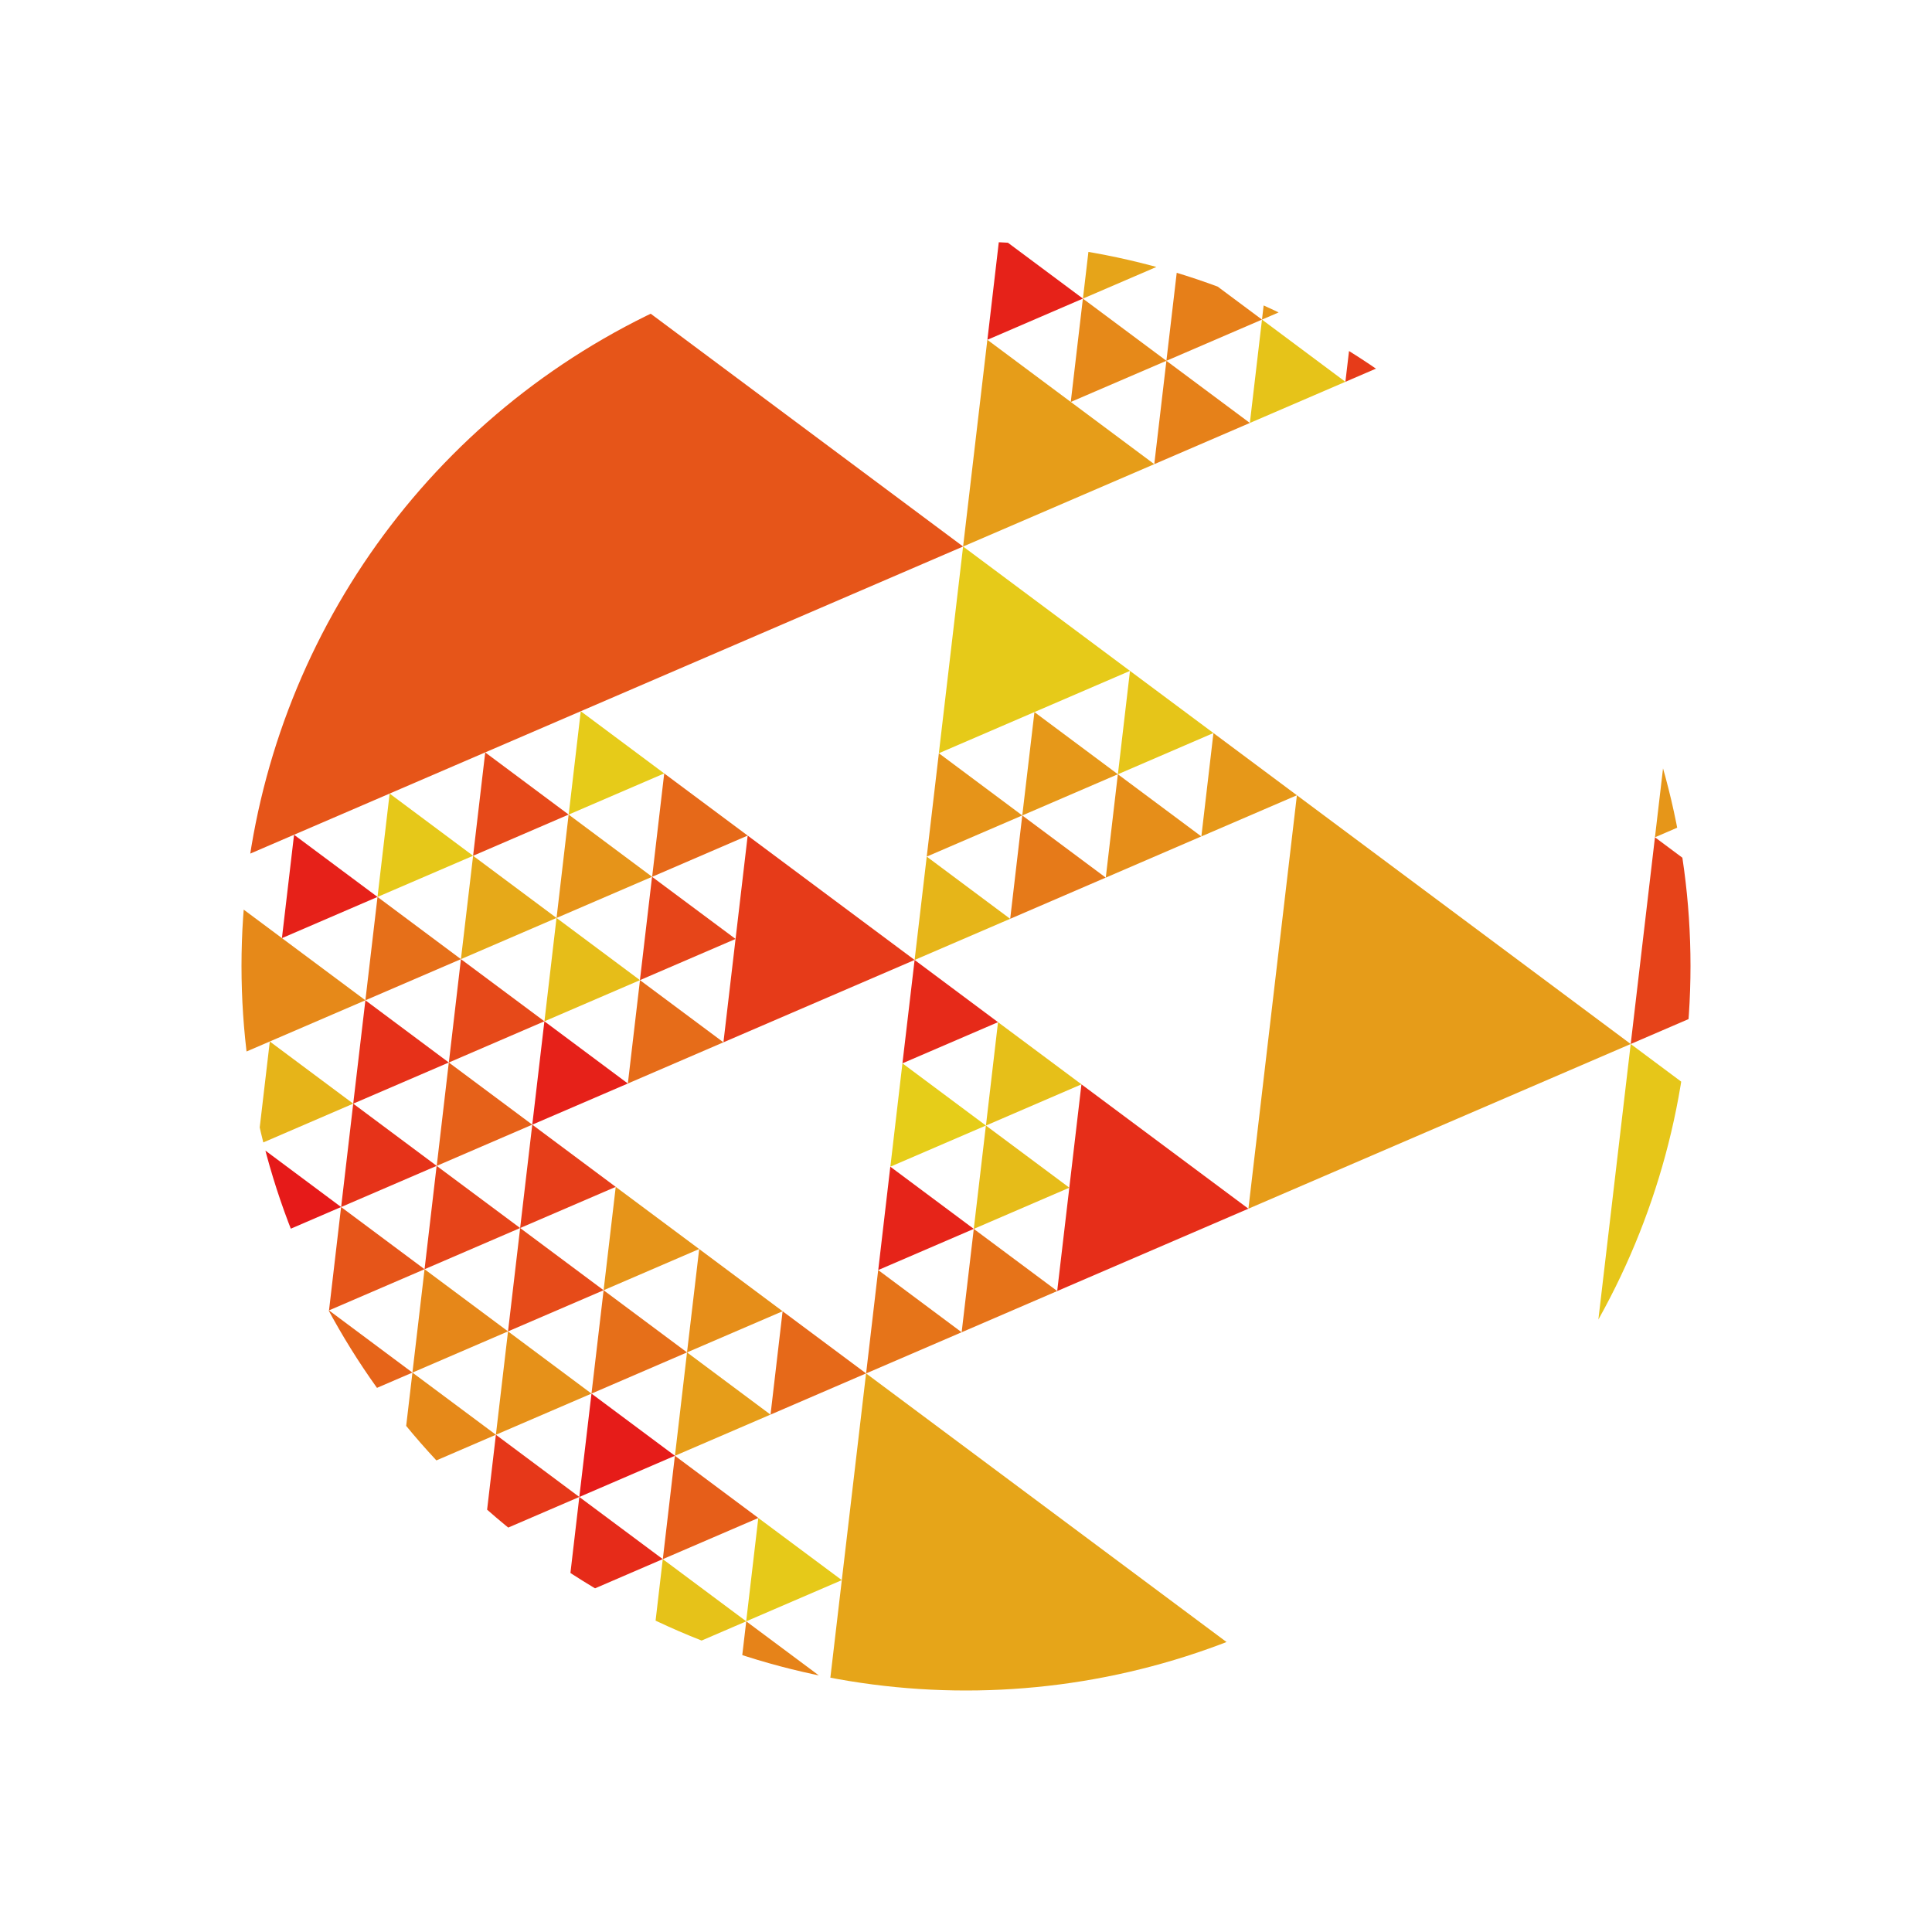 <svg xmlns="http://www.w3.org/2000/svg" width="400" height="400"><defs><clipPath id="a"><circle cx="200" cy="200" r="150"/></clipPath></defs><g clip-path="url(#a)"><path fill="#e69619" d="M382.22 156.3l-34.56-25.75-5.02 42.8z"/><path fill="#e64319" d="M377.2 199.1l-34.56-25.75-5.02 42.8z"/><path fill="#e6c619" d="M475.84 319.15l-138.22-103-20.09 171.2z"/><path fill="#e63b19" d="M298.34 70.52l-17.27-12.87-2.52 21.4z"/><path fill="#e6c319" d="M278.55 79.05l-17.27-12.88-2.51 21.4z"/><path fill="#e67f19" d="M261.28 66.17L244 53.3l-2.51 21.4z"/><path fill="#e68119" d="M258.77 87.57L241.49 74.7l-2.51 21.4z"/><path fill="#e6a419" d="M244 53.3l-17.28-12.88-2.51 21.4z"/><path fill="#e62219" d="M224.21 61.82l-17.28-12.87-2.5 21.4z"/><path fill="#e69d19" d="M238.98 96.1l-34.56-25.75-5.02 42.8z"/><path fill="#e68919" d="M241.49 74.7L224.2 61.82l-2.51 21.4z"/><path fill="#e69619" d="M281.07 57.65l-17.28-12.88-2.51 21.4z"/><path fill="#e65519" d="M199.4 113.15l-138.22-103-20.09 171.2z"/><path fill="#e6a519" d="M317.53 387.35l-138.22-103-20.09 171.2z"/><path fill="#e66919" d="M179.31 284.35l-17.28-12.87-2.5 21.4z"/><path fill="#e68e19" d="M162.03 271.48l-17.27-12.88-2.52 21.4z"/><path fill="#e69d19" d="M159.52 292.88L142.24 280l-2.5 21.4z"/><path fill="#e69419" d="M144.76 258.6l-17.28-12.87-2.51 21.4z"/><path fill="#e63e19" d="M127.48 245.73l-17.28-12.88-2.51 21.4z"/><path fill="#e64b19" d="M124.97 267.13l-17.28-12.88-2.51 21.4z"/><path fill="#e61c19" d="M139.73 301.4l-17.27-12.87-2.52 21.4z"/><path fill="#e69119" d="M122.46 288.53l-17.28-12.88-2.51 21.4z"/><path fill="#e63819" d="M119.94 309.93l-17.27-12.88-2.51 21.4z"/><path fill="#e66f19" d="M142.24 280l-17.27-12.87-2.51 21.4z"/><path fill="#e66119" d="M110.2 232.85l-17.28-12.87-2.5 21.4z"/><path fill="#e63119" d="M92.92 219.98L75.65 207.1l-2.52 21.4z"/><path fill="#e63319" d="M90.41 241.38L73.13 228.5l-2.5 21.4z"/><path fill="#e68919" d="M75.65 207.1l-34.56-25.75-5.02 42.8z"/><path fill="#e61a19" d="M70.62 249.9l-17.27-12.87-2.52 21.4z"/><path fill="#e6b419" d="M73.13 228.5l-17.27-12.87-2.51 21.4z"/><path fill="#e6ad19" d="M68.11 271.3l-17.28-12.87-2.5 21.4z"/><path fill="#e68919" d="M102.67 297.05l-17.28-12.87-2.51 21.4z"/><path fill="#e64419" d="M107.69 254.25L90.4 241.38l-2.5 21.4z"/><path fill="#e68719" d="M105.18 275.65L87.9 262.78l-2.51 21.4z"/><path fill="#e65519" d="M87.9 262.78L70.62 249.9l-2.5 21.4z"/><path fill="#e66419" d="M85.39 284.18L68.11 271.3l-2.5 21.4z"/><path fill="#e62b19" d="M137.22 322.8l-17.28-12.87-2.5 21.4z"/><path fill="#e68319" d="M171.78 348.55l-17.28-12.87-2.51 21.4z"/><path fill="#e6c919" d="M174.29 327.15L157 314.28l-2.51 21.4z"/><path fill="#e65e19" d="M157.01 314.28l-17.28-12.88-2.5 21.4z"/><path fill="#e6c219" d="M154.5 335.68l-17.28-12.88-2.5 21.4z"/><path fill="#e62119" d="M78.16 185.7l-17.28-12.87-2.51 21.4z"/><path fill="#e64919" d="M112.71 211.45l-17.28-12.87-2.5 21.4zM117.73 168.65l-17.27-12.87-2.51 21.4z"/><path fill="#e6a919" d="M115.22 190.05l-17.27-12.87-2.52 21.4z"/><path fill="#e6c819" d="M97.95 177.18L80.67 164.3l-2.51 21.4z"/><path fill="#e66f19" d="M95.43 198.58L78.16 185.7l-2.51 21.4z"/><path fill="#e63b19" d="M189.36 198.75L154.8 173l-5.02 42.8z"/><path fill="#e66919" d="M154.8 173l-17.28-12.87-2.5 21.4z"/><path fill="#e6cb19" d="M137.52 160.13l-17.28-12.88-2.5 21.4z"/><path fill="#e69419" d="M135.01 181.53l-17.28-12.88-2.5 21.4z"/><path fill="#e66c19" d="M149.78 215.8l-17.28-12.87-2.51 21.4z"/><path fill="#e6bd19" d="M132.5 202.93l-17.28-12.88-2.5 21.4z"/><path fill="#e62119" d="M129.99 224.33l-17.28-12.88-2.51 21.4z"/><path fill="#e64519" d="M152.29 194.4L135 181.53l-2.51 21.4z"/><path fill="#e69c19" d="M337.62 216.15l-69.11-51.5-10.04 85.6z"/><path fill="#e69819" d="M268.51 164.65l-17.28-12.88-2.5 21.4z"/><path fill="#e6c519" d="M251.23 151.77l-17.28-12.87-2.5 21.4z"/><path fill="#e68e19" d="M248.72 173.17l-17.28-12.87-2.5 21.4z"/><path fill="#e6ca19" d="M233.95 138.9l-34.55-25.75-5.02 42.8z"/><path fill="#e67a19" d="M228.93 181.7l-17.28-12.87-2.5 21.4z"/><path fill="#e69419" d="M211.65 168.83l-17.27-12.88-2.51 21.4z"/><path fill="#e6b519" d="M209.14 190.23l-17.27-12.88-2.51 21.4z"/><path fill="#e69819" d="M231.44 160.3l-17.27-12.87-2.52 21.4z"/><path fill="#e62e19" d="M258.47 250.25L223.9 224.5l-5.02 42.8z"/><path fill="#e6bf19" d="M223.91 224.5l-17.28-12.87-2.5 21.4z"/><path fill="#e62a19" d="M206.63 211.63l-17.27-12.88-2.52 21.4z"/><path fill="#e6cd19" d="M204.12 233.03l-17.28-12.88-2.5 21.4z"/><path fill="#e67319" d="M218.89 267.3l-17.28-12.87-2.51 21.4z"/><path fill="#e62419" d="M201.61 254.43l-17.28-12.88-2.5 21.4z"/><path fill="#e67419" d="M199.1 275.83l-17.28-12.88-2.5 21.4z"/><path fill="#e6bc19" d="M221.4 245.9l-17.28-12.87-2.51 21.4z"/></g></svg>